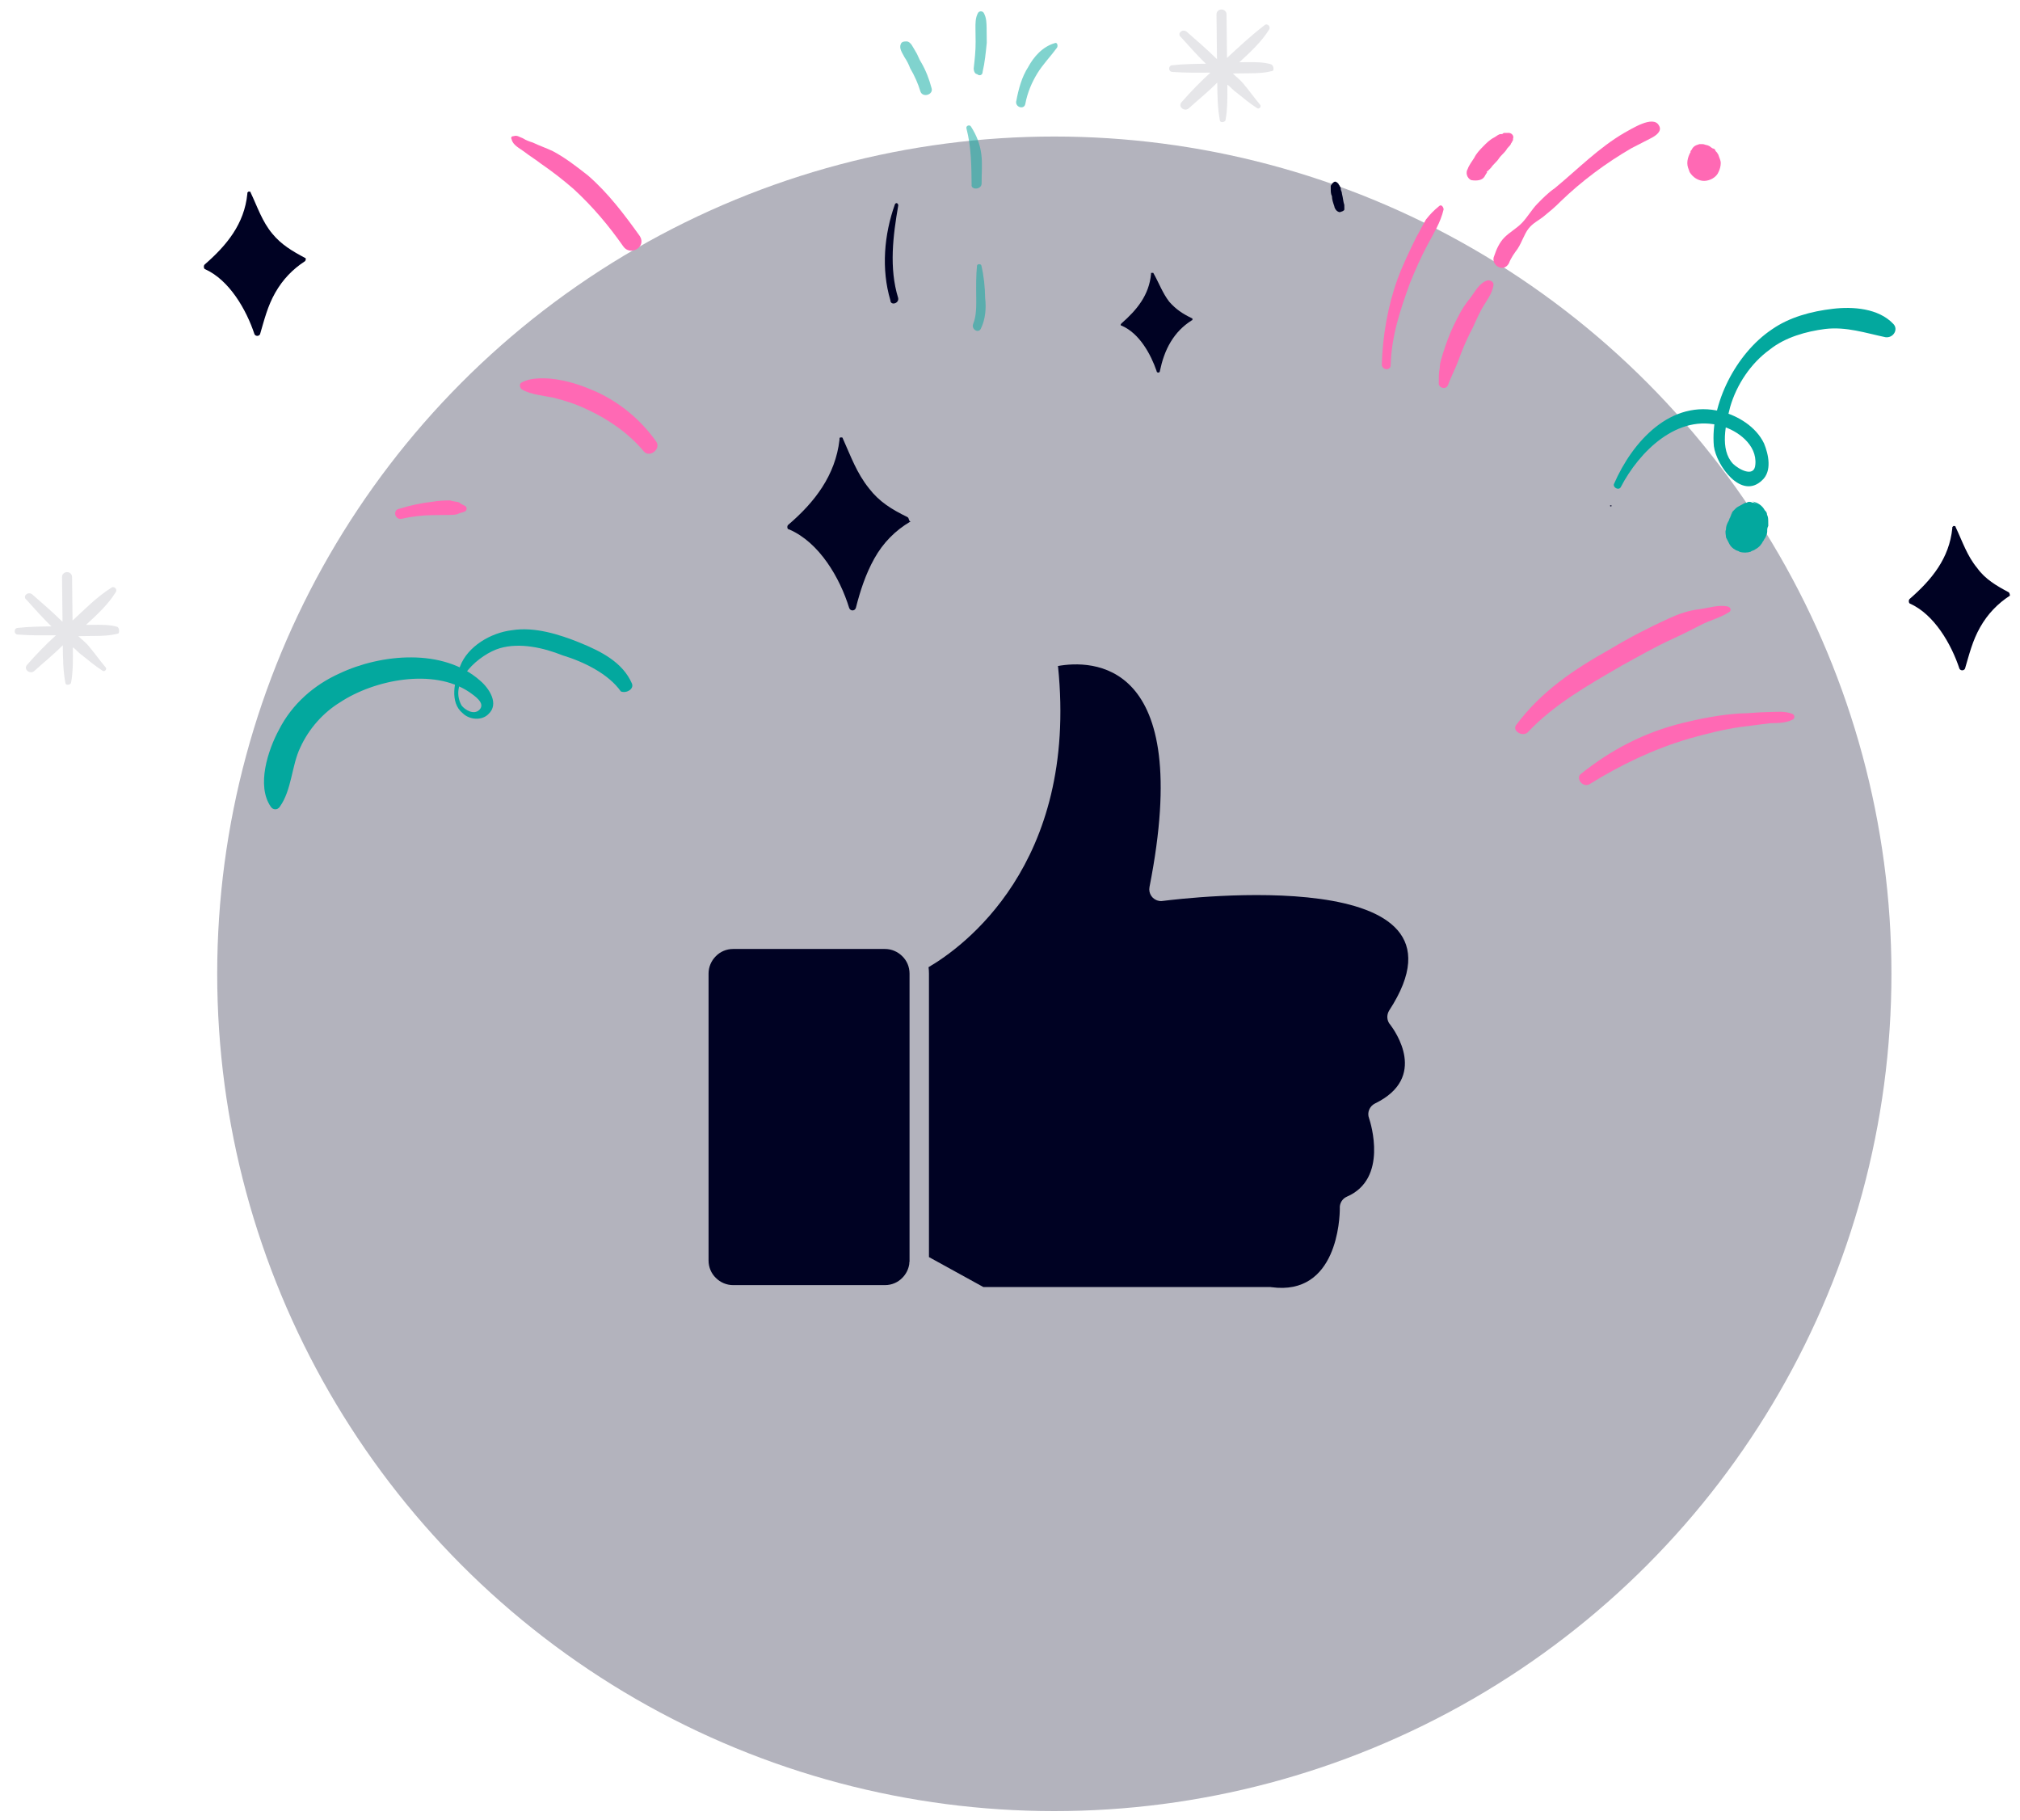 <svg width="222" height="200" viewBox="0 0 222 200" fill="none" xmlns="http://www.w3.org/2000/svg">
<circle opacity="0.3" cx="115.871" cy="107.001" r="92" fill="#000223"/>
<path fill-rule="evenodd" clip-rule="evenodd" d="M116.278 73.212C118.517 95.045 105.684 104.151 102.048 106.27C102.078 106.495 102.093 106.735 102.093 106.976V138.125L108.073 141.416H139.523C139.583 141.416 139.658 141.416 139.718 141.431C146.961 142.423 147.247 133.858 147.247 132.791C147.201 132.25 147.502 131.709 148.028 131.484C152.566 129.53 150.642 123.399 150.462 122.874C150.222 122.258 150.507 121.551 151.108 121.251C156.998 118.396 153.287 113.257 152.806 112.611C152.415 112.19 152.355 111.544 152.671 111.033C163.34 94.669 130.012 98.712 127.878 98.982C127.713 99.012 127.532 99.027 127.352 98.982C126.646 98.847 126.195 98.171 126.33 97.464C131.304 72.266 119.839 72.536 116.248 73.182L116.278 73.212Z" fill="#000223"/>
<path fill-rule="evenodd" clip-rule="evenodd" d="M99.96 138.501V106.976C99.96 106.225 99.659 105.549 99.163 105.068C98.667 104.572 97.991 104.271 97.255 104.271H80.576C79.825 104.271 79.148 104.572 78.668 105.068C78.172 105.564 77.871 106.24 77.871 106.976V138.501C77.871 139.252 78.172 139.928 78.668 140.409C79.163 140.905 79.84 141.206 80.576 141.206H97.255C98.006 141.206 98.682 140.905 99.163 140.409C99.569 140.004 99.839 139.478 99.93 138.892C99.93 138.801 99.93 138.696 99.96 138.606C99.96 138.576 99.96 138.531 99.96 138.501Z" fill="#000223"/>
<path opacity="0.1" d="M139.637 7.048C138.777 6.813 137.919 6.822 136.939 6.833C136.694 6.836 136.449 6.839 136.204 6.841C137.417 5.725 138.63 4.609 139.473 3.252C139.714 2.882 139.22 2.52 138.977 2.767C137.519 3.886 136.185 5.126 134.85 6.366C134.833 4.774 134.815 3.181 134.797 1.589C134.789 0.854 133.686 0.866 133.694 1.601C133.712 3.193 133.731 4.908 133.749 6.501C132.634 5.411 131.52 4.443 130.406 3.475C129.912 3.113 129.306 3.732 129.8 4.094C130.669 5.065 131.537 6.035 132.529 7.005C131.303 7.018 130.078 7.032 128.854 7.168C128.364 7.173 128.372 7.908 128.862 7.903C130.334 8.009 131.682 7.994 133.03 7.979C131.938 8.971 130.847 10.086 129.879 11.2C129.394 11.695 130.136 12.299 130.622 11.926C131.714 10.934 132.808 10.064 133.777 9.074C133.792 10.421 133.808 11.891 134.068 13.236C134.071 13.481 134.561 13.476 134.681 13.229C134.913 12.001 134.898 10.654 134.883 9.306C135.253 9.547 135.502 9.912 135.873 10.153C136.615 10.757 137.357 11.362 138.097 11.844C138.345 12.086 138.709 11.714 138.461 11.472C137.84 10.744 137.342 10.014 136.721 9.286C136.348 8.8 135.854 8.438 135.482 8.074C136.095 8.068 136.585 8.062 137.197 8.055C138.178 8.045 138.913 8.036 139.891 7.781C140.012 7.657 140.006 7.167 139.637 7.048Z" fill="#000223"/>
<path opacity="0.1" d="M12.883 68.87C12.023 68.634 11.165 68.644 10.184 68.654C9.939 68.657 9.694 68.66 9.449 68.662C10.662 67.546 11.876 66.43 12.718 65.073C12.959 64.703 12.465 64.341 12.223 64.589C10.641 65.586 9.308 66.949 7.973 68.189C7.956 66.596 7.938 65.004 7.92 63.411C7.912 62.676 6.809 62.688 6.817 63.423C6.835 65.016 6.854 66.731 6.872 68.324C5.757 67.233 4.643 66.265 3.529 65.298C3.035 64.936 2.429 65.555 2.923 65.917C3.792 66.888 4.661 67.858 5.652 68.827C4.426 68.841 3.201 68.854 1.977 68.99C1.487 68.996 1.495 69.731 1.985 69.725C3.457 69.832 4.805 69.817 6.153 69.802C5.061 70.794 3.97 71.909 3.002 73.022C2.517 73.518 3.259 74.122 3.745 73.749C4.837 72.757 5.931 71.887 6.9 70.896C6.915 72.244 6.931 73.714 7.191 75.059C7.194 75.304 7.684 75.298 7.804 75.052C8.036 73.824 8.021 72.477 8.006 71.129C8.376 71.37 8.625 71.735 8.996 71.976C9.738 72.58 10.48 73.184 11.22 73.666C11.468 73.909 11.832 73.537 11.584 73.295C10.963 72.566 10.465 71.837 9.844 71.109C9.471 70.623 8.977 70.26 8.605 69.897C9.218 69.89 9.708 69.885 10.32 69.878C11.301 69.867 12.036 69.859 13.014 69.603C13.135 69.479 13.13 68.989 12.883 68.87Z" fill="#000223"/>
<path d="M33.513 28.332C32.157 27.612 30.923 26.891 29.929 25.677C28.811 24.341 28.303 22.754 27.551 21.17C27.551 21.17 27.549 21.047 27.427 21.049L27.304 21.05C27.304 21.05 27.304 21.05 27.183 21.174C27.183 21.174 27.183 21.174 27.184 21.296C26.853 24.608 24.919 26.957 22.491 29.067C22.369 29.191 22.372 29.436 22.496 29.557C25.206 30.752 27.08 34.039 27.968 36.725C28.093 36.969 28.461 36.965 28.581 36.718C29.053 35.12 29.405 33.646 30.246 32.167C31.088 30.687 32.178 29.572 33.517 28.7C33.638 28.576 33.635 28.331 33.513 28.332Z" fill="#000223"/>
<path d="M220.766 65.082C219.41 64.362 218.176 63.64 217.305 62.425C216.187 61.089 215.679 59.502 214.927 57.918C214.927 57.918 214.925 57.795 214.803 57.797L214.68 57.798C214.68 57.798 214.68 57.798 214.559 57.922C214.559 57.922 214.559 57.922 214.56 58.044C214.229 61.356 212.294 63.705 209.867 65.815C209.746 65.939 209.748 66.184 209.872 66.305C212.582 67.5 214.456 70.787 215.344 73.473C215.469 73.717 215.837 73.713 215.957 73.466C216.429 71.868 216.781 70.394 217.622 68.915C218.464 67.435 219.554 66.32 220.893 65.448C220.893 65.448 220.89 65.203 220.766 65.082Z" fill="#000223"/>
<path d="M130.966 34.957C129.981 34.478 129.24 33.996 128.495 33.147C127.749 32.175 127.369 31.076 126.744 29.981C126.744 29.981 126.744 29.981 126.622 29.982L126.499 29.983C126.499 29.983 126.499 29.983 126.501 30.106C126.281 32.436 124.951 34.044 123.252 35.533C123.13 35.657 123.132 35.779 123.254 35.778C125.225 36.614 126.476 38.928 127.109 40.758C127.112 41.003 127.479 40.999 127.476 40.754C127.709 39.649 128.065 38.542 128.667 37.556C129.268 36.569 129.996 35.826 130.969 35.202C131.092 35.201 131.089 34.956 130.966 34.957Z" fill="#000223"/>
<path d="M99.71 56.805C97.985 55.967 96.628 55.124 95.508 53.666C94.141 51.966 93.508 50.135 92.629 48.185C92.629 48.185 92.627 48.062 92.505 48.064L92.382 48.065C92.382 48.065 92.26 48.066 92.261 48.189L92.263 48.311C91.816 52.237 89.52 55.203 86.606 57.685C86.485 57.809 86.489 58.177 86.734 58.174C90.059 59.608 92.308 63.503 93.325 66.8C93.452 67.166 93.942 67.161 94.061 66.792C94.531 64.949 95.123 63.104 96.084 61.379C97.045 59.653 98.379 58.29 100.083 57.291C99.838 57.294 99.957 56.925 99.71 56.805Z" fill="#000223"/>
<path d="M70.323 25.95C68.581 23.519 66.839 21.211 64.612 19.275C63.376 18.309 62.139 17.342 60.783 16.622C60.044 16.263 59.306 16.026 58.566 15.667C58.197 15.548 57.829 15.43 57.458 15.189C57.089 15.07 56.841 14.828 56.475 14.955C56.23 14.957 56.109 15.081 56.234 15.325C56.364 15.936 57.103 16.295 57.597 16.657C58.215 17.141 58.832 17.502 59.45 17.985C60.685 18.829 61.921 19.795 63.035 20.763C65.14 22.7 66.879 24.763 68.498 27.073C69.245 28.168 71.072 27.167 70.323 25.95Z" fill="#FF69B4"/>
<path d="M69.45 75.104C68.444 72.787 66.102 71.588 63.763 70.633C61.424 69.679 58.718 68.852 56.272 69.246C53.946 69.517 51.389 71.016 50.556 73.23C49.961 74.83 49.374 77.164 50.858 78.373C51.601 79.1 52.95 79.207 53.678 78.464C54.891 77.348 53.769 75.645 52.779 74.798C48.694 71.168 41.839 71.857 37.328 73.99C34.523 75.246 32.095 77.356 30.656 80.189C29.455 82.408 28.151 86.343 29.769 88.653C30.018 89.018 30.509 89.012 30.75 88.642C32.077 86.79 32.047 84.095 33.006 82.124C33.963 80.03 35.537 78.297 37.363 77.175C41.135 74.682 47.616 73.385 51.567 76.037C52.061 76.399 53.419 77.242 52.692 77.985C52.086 78.604 51.099 78.002 50.726 77.516C49.225 74.838 52.746 71.858 54.945 71.221C57.144 70.584 59.724 71.168 61.817 72.003C64.154 72.712 66.864 74.03 68.234 75.975C68.85 76.213 69.702 75.713 69.45 75.104Z" fill="#03A89E"/>
<path d="M177.032 55.642C177.154 55.641 177.153 55.519 177.03 55.52C176.908 55.521 176.909 55.644 177.032 55.642Z" fill="#000223"/>
<path d="M178.111 53.548C180.151 49.604 184.394 45.392 189.189 46.809C190.91 47.28 193.134 48.848 192.913 51.056C192.807 52.527 191.08 51.566 190.461 50.96C188.973 49.384 189.677 46.558 190.146 44.715C190.855 42.257 192.422 39.912 194.489 38.419C196.189 37.052 198.511 36.414 200.591 36.146C202.917 35.875 205.008 36.587 207.219 37.053C208.079 37.166 208.68 36.179 208.061 35.573C206.449 33.876 203.628 33.662 201.425 33.931C199.099 34.202 196.655 34.842 194.709 36.211C190.816 38.827 187.937 44.372 188.356 49.023C188.624 51.103 191.363 54.993 193.667 52.763C194.759 51.77 194.371 49.937 193.867 48.717C192.989 46.889 191.015 45.686 189.172 45.216C183.641 43.807 179.404 48.51 177.372 53.188C177.253 53.557 177.87 53.918 178.111 53.548Z" fill="#03A89E"/>
<path d="M72.097 48.487C70.354 46.056 68.128 44.243 65.541 43.047C64.186 42.449 62.833 41.974 61.482 41.744C60.254 41.513 58.415 41.41 57.319 42.035C57.075 42.16 57.079 42.528 57.327 42.77C58.314 43.372 59.786 43.478 60.891 43.711C62.243 44.063 63.35 44.419 64.582 45.018C66.923 46.094 69.146 47.663 70.761 49.605C71.382 50.333 72.719 49.338 72.097 48.487Z" fill="#FF69B4"/>
<path d="M44.126 57.006C45.226 56.749 46.45 56.613 47.553 56.601C48.166 56.594 48.778 56.587 49.391 56.581C49.759 56.576 50.126 56.572 50.37 56.447C50.614 56.322 50.859 56.319 51.102 56.194C51.346 56.069 51.342 55.701 51.096 55.581C50.849 55.462 50.603 55.342 50.479 55.221C50.233 55.101 49.742 55.106 49.496 54.986C48.883 54.993 48.27 55 47.537 55.131C46.312 55.267 45.09 55.526 43.868 55.907C43.135 56.037 43.392 57.137 44.126 57.006Z" fill="#FF69B4"/>
<path d="M174.673 86.176C178.081 84.055 181.738 82.299 185.647 81.153C187.48 80.643 189.435 80.131 191.393 79.864C192.495 79.73 193.474 79.596 194.575 79.462C195.433 79.452 196.291 79.443 197.022 79.067C197.266 78.942 197.262 78.574 197.015 78.454C196.153 78.096 195.297 78.228 194.317 78.239C193.214 78.251 192.235 78.385 191.132 78.397C189.05 78.543 186.971 78.933 184.893 79.446C180.738 80.473 177.082 82.351 173.681 85.084C173.196 85.579 173.942 86.551 174.673 86.176Z" fill="#FF69B4"/>
<path d="M167.87 80.493C170.777 77.397 174.553 75.273 178.206 73.15C180.033 72.149 181.982 71.025 183.933 70.146C185.031 69.643 186.005 69.142 186.98 68.641C187.955 68.141 189.055 67.883 190.029 67.26C190.273 67.135 190.269 66.767 189.9 66.649C188.917 66.415 187.818 66.794 186.839 66.928C185.615 67.064 184.516 67.444 183.418 67.946C181.224 68.95 179.03 70.077 176.96 71.326C172.941 73.575 169.413 75.942 166.635 79.649C166.152 80.267 167.263 80.99 167.87 80.493Z" fill="#FF69B4"/>
<path d="M147.741 22.519C147.615 22.153 147.611 21.786 147.483 21.297C147.48 21.052 147.356 20.931 147.355 20.808C147.353 20.686 147.352 20.563 147.228 20.442C147.227 20.32 147.104 20.321 147.103 20.198C146.979 20.077 146.855 19.956 146.732 19.958C146.61 19.959 146.489 20.083 146.367 20.207C146.369 20.329 146.246 20.331 146.248 20.453C146.249 20.576 146.25 20.698 146.252 20.82C146.254 21.066 146.257 21.311 146.382 21.554C146.386 21.922 146.513 22.288 146.64 22.654L146.638 22.532L146.64 22.654C146.641 22.776 146.766 23.02 146.89 23.141C147.014 23.262 147.261 23.382 147.382 23.258C147.504 23.257 147.748 23.132 147.747 23.009C147.747 23.009 147.744 22.764 147.741 22.519Z" fill="#000223"/>
<path d="M152.838 40.106C152.925 36.919 153.874 34.091 154.945 31.138C155.541 29.662 156.139 28.307 156.859 26.951C157.58 25.596 158.303 24.485 158.654 23.011C158.651 22.766 158.402 22.401 158.16 22.649C157.552 23.146 157.189 23.517 156.705 24.135C156.345 24.752 155.985 25.491 155.624 26.108C154.905 27.586 154.186 29.064 153.591 30.663C152.521 33.616 151.945 36.93 151.858 40.117C151.987 40.728 152.845 40.718 152.838 40.106Z" fill="#FF69B4"/>
<path d="M163.148 19.408C163.268 19.162 163.389 19.038 163.509 18.791C163.509 18.791 163.511 18.914 163.388 18.915C163.388 18.915 163.387 18.793 163.509 18.791L163.63 18.668C163.752 18.544 163.752 18.544 163.873 18.42C164.114 18.05 164.479 17.801 164.72 17.43C164.961 17.06 165.326 16.811 165.567 16.441C165.686 16.195 165.93 16.069 166.05 15.823C166.049 15.7 166.171 15.699 166.17 15.577C166.291 15.453 166.29 15.33 166.288 15.208C166.408 14.961 166.159 14.597 165.791 14.601C165.669 14.602 165.546 14.603 165.301 14.606C165.179 14.607 165.18 14.73 165.057 14.731C165.057 14.731 165.057 14.731 164.935 14.733C165.057 14.731 165.057 14.731 164.935 14.733C164.69 14.735 164.447 14.983 164.204 15.108C163.716 15.359 163.353 15.73 162.989 16.102C162.626 16.474 162.262 16.845 162.022 17.338C161.781 17.708 161.419 18.202 161.301 18.571C161.06 18.941 161.189 19.552 161.682 19.792C162.419 19.906 162.907 19.778 163.148 19.408Z" fill="#FF69B4"/>
<path d="M159.113 42.364C159.47 41.38 159.95 40.517 160.307 39.533C160.664 38.549 161.022 37.687 161.501 36.702C161.982 35.839 162.339 34.855 162.819 33.992C163.3 33.129 164.026 32.263 164.138 31.282C164.134 30.914 163.765 30.796 163.519 30.798C162.542 31.054 162.064 32.162 161.459 32.904C160.734 33.77 160.254 34.755 159.775 35.74C159.296 36.726 158.939 37.71 158.584 38.817C158.466 39.308 158.227 39.801 158.234 40.413C158.116 40.905 158.123 41.517 158.129 42.007C158.013 42.621 158.873 42.857 159.113 42.364Z" fill="#FF69B4"/>
<path d="M165.828 28.935C166.066 28.32 166.428 27.826 166.791 27.331C167.273 26.591 167.508 25.731 167.992 25.113C168.475 24.495 169.085 24.243 169.692 23.746C170.299 23.249 170.907 22.753 171.513 22.133C173.817 19.902 176.491 17.913 179.291 16.289C180.023 15.913 180.754 15.537 181.485 15.162C181.972 14.911 182.702 14.413 182.328 13.805C181.702 12.586 179.268 14.206 178.537 14.582C175.736 16.206 173.434 18.559 170.884 20.67C170.154 21.168 169.548 21.788 168.942 22.407C168.336 23.026 167.855 23.889 167.25 24.508C166.644 25.128 165.912 25.503 165.306 26.123C164.822 26.618 164.462 27.357 164.225 28.095C163.746 29.081 165.227 30.044 165.828 28.935Z" fill="#FF69B4"/>
<path opacity="0.5" d="M107.815 36.072C108.295 35.086 108.404 33.86 108.269 32.758C108.255 31.533 108.119 30.31 107.862 29.21C107.859 28.965 107.369 28.97 107.372 29.215C107.261 30.319 107.274 31.422 107.287 32.647C107.298 33.627 107.31 34.729 106.952 35.591C106.714 36.206 107.577 36.687 107.815 36.072Z" fill="#03A89E"/>
<g opacity="0.5">
<path d="M107.883 20.143C107.871 19.041 107.981 17.937 107.848 16.958C107.713 15.857 107.335 14.881 106.711 13.908C106.586 13.664 106.097 13.792 106.224 14.158C106.736 16.113 106.759 18.195 106.782 20.278C106.666 20.892 107.892 20.878 107.883 20.143Z" fill="#03A89E"/>
</g>
<path opacity="0.5" d="M102.375 9.668C102.119 8.69 101.741 7.714 101.241 6.862C100.992 6.497 100.864 6.009 100.615 5.644C100.366 5.279 100.112 4.547 99.622 4.552C99.377 4.555 99.132 4.558 99.012 4.804C98.773 5.297 99.146 5.783 99.396 6.27C99.645 6.635 99.896 7.122 100.022 7.488C100.522 8.34 100.899 9.194 101.154 10.049C101.407 10.781 102.628 10.4 102.375 9.668Z" fill="#03A89E"/>
<path opacity="0.5" d="M107.992 7.89C108.227 6.907 108.337 5.803 108.447 4.7C108.442 4.21 108.435 3.597 108.43 3.107C108.424 2.617 108.417 2.004 108.167 1.517C108.04 1.151 107.55 1.156 107.432 1.525C107.192 2.018 107.199 2.631 107.204 3.121C107.21 3.611 107.215 4.101 107.221 4.591C107.231 5.571 107.12 6.552 107.008 7.533C107.011 7.778 107.137 8.145 107.382 8.142C107.63 8.384 107.997 8.258 107.992 7.89Z" fill="#03A89E"/>
<path opacity="0.5" d="M112.689 11.391C112.92 10.163 113.398 9.055 114 8.069C114.602 7.082 115.45 6.215 116.175 5.227C116.295 4.98 116.168 4.614 115.924 4.739C114.58 5.122 113.612 6.235 113.012 7.344C112.289 8.455 111.936 9.807 111.705 11.034C111.468 11.772 112.575 12.127 112.689 11.391Z" fill="#03A89E"/>
<path d="M193.742 59.5C193.863 59.376 193.862 59.254 193.983 59.13C194.103 58.884 194.223 58.637 194.22 58.392C194.217 58.147 194.216 58.025 194.336 57.778L194.334 57.656C194.333 57.533 194.332 57.411 194.33 57.288C194.327 57.043 194.325 56.798 194.2 56.555C194.197 56.31 194.073 56.189 193.949 56.067C193.698 55.58 193.204 55.218 192.59 55.102C192.837 55.222 193.083 55.342 193.331 55.584C193.083 55.342 192.837 55.222 192.592 55.225C192.345 55.105 192.1 55.108 191.979 55.232C191.734 55.234 191.613 55.358 191.369 55.483C191.125 55.609 190.883 55.856 190.763 56.103C191.128 55.854 191.37 55.606 191.735 55.357C191.613 55.358 191.491 55.482 191.369 55.483C191.125 55.609 190.881 55.734 190.76 55.858C190.639 55.982 190.518 56.105 190.397 56.229C190.398 56.352 190.275 56.353 190.277 56.476C190.278 56.598 190.157 56.722 190.158 56.845C190.28 56.721 190.277 56.476 190.398 56.352C190.399 56.474 190.277 56.476 190.278 56.598C190.28 56.721 190.157 56.722 190.158 56.845C190.037 56.968 190.04 57.213 189.919 57.337C189.799 57.584 189.679 57.83 189.683 58.198C189.563 58.444 189.69 58.81 189.693 59.055C189.818 59.299 189.943 59.542 190.068 59.786C190.194 60.03 190.441 60.272 190.688 60.392C190.812 60.513 191.057 60.51 191.181 60.631C191.55 60.75 192.04 60.744 192.406 60.618C192.527 60.494 192.772 60.491 192.894 60.367C193.381 60.117 193.622 59.747 193.742 59.5Z" fill="#03A89E"/>
<path d="M188.859 17.04C188.857 16.918 188.735 16.919 188.734 16.797C188.61 16.675 188.486 16.554 188.484 16.432C188.484 16.432 188.36 16.311 188.238 16.312C187.992 16.192 187.99 16.07 187.621 15.951C187.499 15.953 187.252 15.833 187.13 15.834C187.007 15.836 186.762 15.838 186.762 15.838L186.396 15.965C186.152 16.09 186.031 16.214 185.911 16.46C185.79 16.584 185.79 16.584 185.791 16.707C185.793 16.829 185.67 16.831 185.671 16.953C185.552 17.2 185.433 17.568 185.437 17.936C185.441 18.303 185.566 18.547 185.693 18.913C186.068 19.522 186.684 19.882 187.297 19.875C187.91 19.869 188.641 19.493 188.879 18.878C188.999 18.631 189.117 18.263 189.113 17.895C189.111 17.65 188.985 17.406 188.859 17.04Z" fill="#FF69B4"/>
<path d="M98.709 32.742C97.692 29.445 98.143 25.887 98.719 22.573C98.716 22.328 98.47 22.208 98.35 22.454C97.161 25.776 96.836 29.577 97.854 32.996C97.861 33.609 98.838 33.353 98.709 32.742Z" fill="#000223"/>
</svg>
